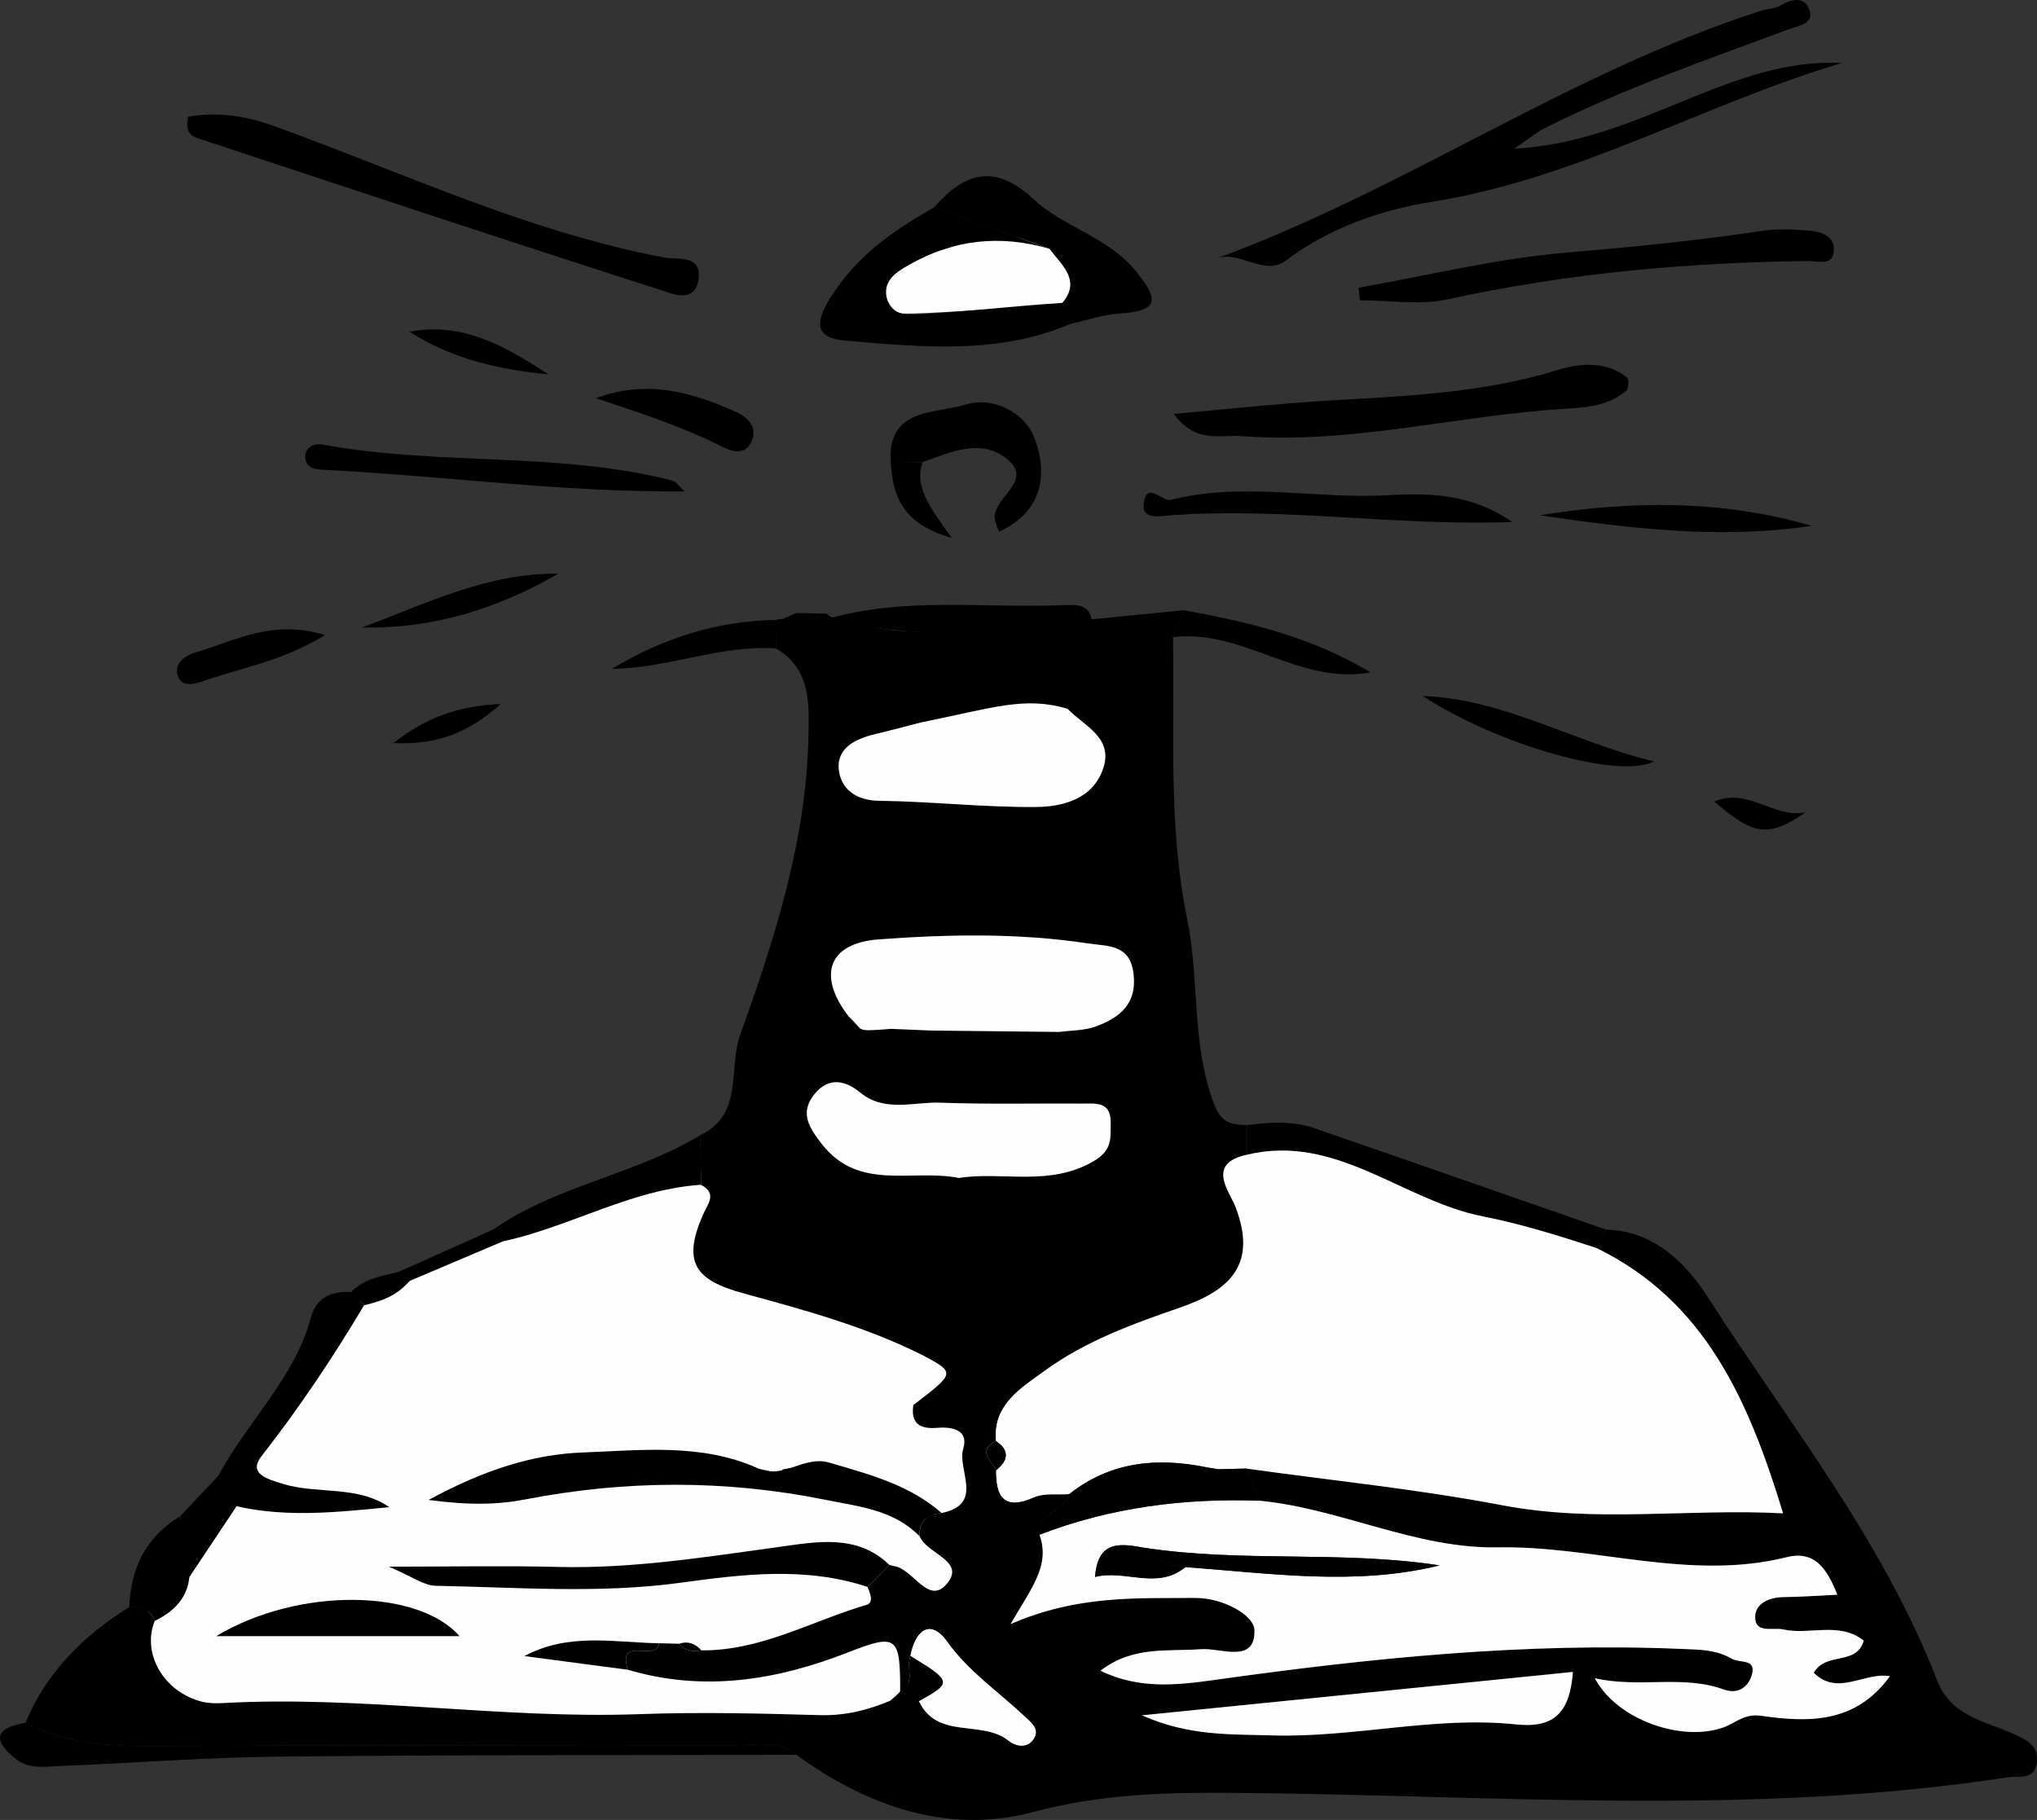 <?xml version="1.0" encoding="utf-8"?>
<!-- Generator: Adobe Illustrator 16.0.0, SVG Export Plug-In . SVG Version: 6.00 Build 0)  -->
<!DOCTYPE svg PUBLIC "-//W3C//DTD SVG 1.1//EN" "http://www.w3.org/Graphics/SVG/1.1/DTD/svg11.dtd">
<svg version="1.1" id="Layer_1" xmlns="http://www.w3.org/2000/svg" xmlns:xlink="http://www.w3.org/1999/xlink" x="0px" y="0px"
	 width="193.515px" height="172.921px" viewBox="0 0 193.515 172.921" enable-background="new 0 0 193.515 172.921"
	 xml:space="preserve">
<rect x="0" y="0" width="193.515" height="172.921" fill="#333333" stroke="none"/>
<g>
	<polyline fill-rule="evenodd" clip-rule="evenodd" fill="#FEFEFE" points="19.753,142.283 17.098,144.075 12.278,158.651 
		24.68,164.566 81.805,164.566 90.555,155.456 91.082,145.823 82.305,141.333 65.083,139.416 	"/>
	<path fill-rule="evenodd" clip-rule="evenodd" fill="#FEFEFE" d="M71.679,109.716c-8.749,2.204-28.214,9.43-31.765,10.595
		c-10.297,5.017-13.318,10.109-16.609,20.896c11.022,2.248,15.057,2.312,23.875,0.657c9.028-1.693,16.443-1.196,24.568-2.333
		c0.874,0.023,2.182,0.64,2.622,0.069c0.386-0.063,0.771-0.124,1.157-0.187c4.698-0.963,10.466,2.327,14.371,5.418
		c1.127,0.085,1.761-2.715,2.738-2.286c2.838,1.244,2.868-0.317,2.858-2.843c-1.125-0.938-1.313-1.871,0.019-2.796
		c0.284-3.469-2.311-4.985-4.596-6.648c-3.896-2.838-8.387-4.469-12.885-6.021c-4.688-1.617-7.384-4.055-5.275-9.552
		C73.322,113.216,75.589,110.556,71.679,109.716z"/>
	<path fill-rule="evenodd" clip-rule="evenodd" fill="#FEFEFE" d="M98.395,23.06c2.285,0.701,4.16,2.772,3.277,5.001
		c-0.567,1.432-4.324,1.262-5.625,1.273c-2.479,0.021-7.773,0.491-10.253,0.46c-1.114-0.013-1.765-1.632-1.87-2.536
		c-0.121-1.053,4.559-3.274,5.495-3.498c0.721-0.171,2.203-0.776,2.92-0.96C95.784,22.107,96.338,22.453,98.395,23.06z"/>
	<g>
		<path fill-rule="evenodd" clip-rule="evenodd" d="M85.516,160.798c0.015-5.353-0.28-5.625-4.969-3.791
			c-6.813,2.664-13.717,3.763-20.891,1.644c-1.115-3.291,2.793-0.708,2.944-2.519c0.635,0.016,1.27,0.032,1.904,0.048
			c0.561,0.709,1.317,0.75,2.123,0.627c5.643,0.056,10.496-2.792,15.703-4.329c0.714-0.211,0.324-1.105,0.09-1.698
			c0.691-0.696,1.381-1.394,2.071-2.09c0.162,0.041,0.321,0.094,0.484,0.12c1.823,0.29,3.242,3.812,5.02,1.619
			c1.737-2.142-1.942-2.777-2.619-4.451c-0.131-1.511,0.767-2.057,2.076-2.218c4.107-0.846,1.445-4.088,2.061-6.141
			c0.523-1.743-1.034-2.075-2.47-1.956c-1.595,0.133-2.546-0.36-2.276-2.164c4.007-3.063,4.007-3.063,0.92-4.719
			c-5.421-2.724-11.26-4.312-17.055-5.893c-4.636-1.266-5.813-2.958-3.856-7.46c0.457-1.051,1.405-1.998-0.187-2.858
			c-0.017-1.571-0.035-3.144-0.052-4.714c4.146-2.002,2.626-6.313,3.773-9.509c3.308-9.217,6.306-18.534,6.496-28.495
			c0.062-3.231,0.159-6.328-3.1-8.246c-0.007-0.901-0.014-1.802-0.02-2.705c0.233-0.061,0.471-0.095,0.714-0.102
			c0.409-0.185,0.817-0.368,1.225-0.552c0.971,0.02,1.94,0.038,2.911,0.057c0.828,1.034,6.732,1.631,6.732,1.631
			s18.678,1.034,18.328-1.128l-0.06,0.057c2.971-0.294,5.942-0.589,8.913-0.883c-0.338,0.854-0.676,1.707-1.014,2.56
			c0.164,8.944-0.478,17.917,1.349,26.794c1.183,5.756,0.386,11.774,2.515,17.481c0.735,1.971,1.699,2.019,3.162,2.088
			c-0.001,0.937-0.004,1.873-0.006,2.811c-3.91,0.84-1.643,3.5-1.078,4.97c2.108,5.497-0.588,7.935-5.275,9.552
			c-4.498,1.553-8.988,3.184-12.885,6.021c-2.285,1.663-4.88,3.18-4.596,6.648c-1.805,0.945-0.458,1.867,0.02,2.794
			c-0.011,2.527,0.74,3.817,3.578,2.573c0.977-0.429,2.229-0.226,3.355-0.311c-0.404,1.68-3.065,1.706-2.824,3.857
			c1.081,2.95-0.858,5.183-2.741,8.49c6.32-2.761,11.921-2.443,17.511-2.487c2.652-0.021,5.623,1.626,5.656,3.066
			c0.075,3.231-3.198,1.662-5.068,1.806c-3.167,0.243-6.454-0.348-9.559,2.045c3.669,1.809,7.436,1.352,10.856,0.872
			c14.741-2.068,29.489-3.582,44.4-2.941c1.645,0.07,3.224,0.051,4.738,0.941c0.738,0.434,2.308-0.053,1.893,1.483
			c-0.303,1.118-1.246,1.946-2.688,1.427c-3.93-1.415-7.991-0.104-12.241-1.069c2.12,3.981,8.265,6.071,12.196,4.681
			c1.153-0.408,1.998-1.34,3.572-1.116c4.46,0.634,8.96,0.8,12.271-3.756c-2.413-0.425-4.973,1.942-7.235-0.325
			c1.145-2.042,4.085-0.64,4.743-3.064c-2.354-1.832-5.147-0.492-7.648-1.055c-0.993-0.225-2.754,0.464-2.66-1.3
			c0.063-1.166,1.335-1.759,2.66-1.771c1.606-0.016,3.211-0.138,5.139-0.229c-0.987-2.497-2.158-4.225-4.794-3.566
			c-9.252,2.308-18.29-1.101-27.482-0.933c-7.755,0.142-14.916-3.682-22.604-4.432c-0.426-1.02-0.852-2.038-1.277-3.058
			c8.125,1.138,16.311,1.96,24.359,3.495c8.868,1.691,17.642,0.285,26.65,0.762c-3.291-10.787-7.437-20.191-17.733-25.208
			c0.31-0.582,0.617-1.164,0.926-1.746c4.578,0.112,7.623,3.256,9.678,6.46c7.627,11.892,16.591,23.022,21.76,36.376
			c1.322,3.412,4.545,3.857,7.252,5.077c1.342,0.604,2.438,1.155,2.206,2.773c-0.239,1.679-1.687,1.189-2.763,1.355
			c-24.403,3.748-48.959,1.67-73.433,1.477c-6.63-0.053-12.719,0.102-19.206,1.832c-7.965,2.124-15.694-0.539-22.429-5.454
			c-1.735-1.418-3.814-0.909-5.745-0.91c-18.486-0.017-36.972,0.011-55.458,0.085c-4.171,0.017-8.251-0.234-12.033-2.221
			c2.009-4.808,5.508-8.28,9.861-10.985c1.059-0.026,2.024,0.119,2.418,1.314c-1.25,3.117,0.865,6.764,4.501,7.679
			c0.631,0.159,1.322,0.163,1.979,0.127c13.231-0.732,26.379,1.532,39.611,1.052c5.688-0.207,11.394-0.068,17.086,0.095
			c2.385,0.068,4.543-0.467,6.678-1.362c0.914,0.013,1.83,0.023,2.746,0.035c1.742,3.688,5.983,1.734,8.502,3.749
			c0.752,0.601,1.932,0.778,2.488-0.319c0.445-0.88-0.413-1.485-1.013-2.05c-2.45-2.308-5.236-4.187-7.284-7.021
			c-1.643-2.275-3.03-1.037-3.495,1.32C86.031,158.438,87.049,159.977,85.516,160.798z M87.488,68.646
			c-1.435,0.367-2.865,0.754-4.306,1.096c-1.875,0.446-3.733,1.308-3.49,3.414c0.209,1.81,1.615,2.903,3.843,2.929
			c4.962,0.061,9.922,0.632,14.879,0.589c2.601-0.022,5.438-0.771,6.398-3.698c0.956-2.917-1.838-3.997-3.396-5.631
			C96.635,66.288,92.086,67.732,87.488,68.646z M80.635,96.586c0.985,1.611,2.565,1.175,4.021,1.169
			c1.284,0.054,18.335,0.171,19.394-0.211c2.28-0.824,3.983-2.131,3.636-5.024c-0.341-2.836-2.428-2.592-4.386-2.889
			c-6.59-0.997-13.228-0.86-19.808-0.377C78.638,89.611,77.64,92.716,80.635,96.586z M91.103,111.92
			c4.145-0.652,8.639,0.877,12.85-1.63c1.744-1.037,1.545-2.192,1.563-3.621c0.024-2.07-1.478-1.804-2.758-1.813
			c-4.467-0.03-8.938,0.081-13.399-0.085c-2.558-0.095-5.31,0.954-7.647-0.97c-1.492-1.229-3.042-1.434-4.331,0.154
			c-1.432,1.765-0.531,3.181,0.725,4.776C81.626,113.208,86.606,111.039,91.103,111.92z M149.425,158.856
			c-13.699,1.38-26.968,2.717-40.937,4.123c4.451,1.983,8.386,1.783,12.322,1.906c7.778,0.242,15.449-1.858,23.215-1.044
			C147.547,164.21,149.132,162.832,149.425,158.856z"/>
		<path fill-rule="evenodd" clip-rule="evenodd" d="M115.299,24.653c18.01-6.535,33.764-17.772,51.959-23.617
			c0.631-0.203,1.367-0.198,1.913-0.526c1.217-0.731,2.438-0.805,2.785,0.642c0.269,1.114-1.14,1.301-2.019,1.628
			c-7.853,2.921-15.778,5.662-23.28,9.441c-0.555,0.279-1.041,0.694-2.82,1.905c11.911-0.611,20.446-8.681,31.13-8.142
			c-13.143,3.929-25.131,11.006-38.952,13.191c-4.613,0.729-9.698,2.422-13.827,5.562C120.038,26.374,117.691,23.569,115.299,24.653
			z"/>
		<path fill-rule="evenodd" clip-rule="evenodd" d="M17.879,11.089C20.729,10.594,23.334,11,26.098,12
			c12.239,4.428,24.089,10.026,37.01,12.471c1.152,0.218,3.588-0.321,3.255,2.054c-0.333,2.377-2.525,1.377-3.625,1.023
			c-14.701-4.718-29.354-9.581-44.012-14.434C18.106,12.911,17.574,12.448,17.879,11.089z"/>
		<path fill-rule="evenodd" clip-rule="evenodd" d="M111.504,39.325c5.261-0.464,9.826-0.97,14.406-1.245
			c7.409-0.446,14.811-0.689,22.015-2.909c2.081-0.641,4.605-0.927,6.64,0.703c0.2,0.16,0.152,1.063-0.083,1.262
			c-1.727,1.461-3.805,1.579-5.999,1.716c-10.191,0.638-20.205,3.386-30.526,2.583C115.92,41.278,113.633,42.192,111.504,39.325z"/>
		<path fill-rule="evenodd" clip-rule="evenodd" d="M89.452,143.76c-1.309,0.161-2.207,0.707-2.076,2.218
			c-2.468-2.519-5.664-2.811-8.949-3.474c-9.535-1.924-18.979-1.878-28.473-0.048c-2.625,0.506-5.259,0.586-9.24,0.06
			c5.281-2.868,9.942-4.337,14.66-4.511c5.551-0.205,11.307-0.908,16.672,1.525c2.353,1.067,4.32-1.275,6.75-0.558
			C82.59,140.093,86.39,141.066,89.452,143.76z"/>
		<path fill-rule="evenodd" clip-rule="evenodd" d="M99.695,23.637c-4.66-1.359-9.096-0.896-13.344,1.518
			c-1.334,0.757-2.569,1.619-2.062,3.342c0.408,1.384,1.698,1.443,3.065,1.367c4.445-0.249,9.12-0.806,13.563-1.084
			c0.33,0.581,0.427,1.422,0.756,2.003c-6.815,2.901-13.95,2.206-21.008,1.614c-1.987-0.166-4.008-0.585-1.77-4.122
			c2.581-4.079,6.006-6.379,9.855-8.577L99.695,23.637z"/>
		<path fill-rule="evenodd" clip-rule="evenodd" d="M129.063,27.339c6.558-1.155,13.076-2.767,19.685-3.332
			c6.252-0.534,12.473-1.132,18.672-2.077c1.457-0.222,2.983-0.131,4.464-0.014c1.179,0.094,2.483,0.549,2.323,1.992
			c-0.155,1.398-1.522,0.88-2.412,0.89c-11.544,0.136-22.975,1.166-34.285,3.646c-2.65,0.581-5.538,0.086-8.317,0.086
			C129.149,28.133,129.106,27.737,129.063,27.339z"/>
		<path fill-rule="evenodd" clip-rule="evenodd" d="M34.585,124.021c-2.959,4.973-6.167,9.756-9.737,14.33
			c-1.25,1.602,0.336,2.133,2.061,2.65c3.305,0.992,7.046,0.104,10.076,2.201c-5.819,0.562-11.592,1.221-17.231-0.92
			c2.614-6.262,8.036-10.624,9.789-17.101c0.522-1.931,1.956-2.515,3.799-2.413C33.757,123.186,34.171,123.604,34.585,124.021z"/>
		<path fill-rule="evenodd" clip-rule="evenodd" d="M2.417,163.684c3.782,1.986,7.862,2.237,12.033,2.221
			c18.486-0.074,36.972-0.102,55.458-0.085c1.931,0.001,4.009-0.508,5.745,0.91c-16.396,0.044-32.793,0.001-49.189,0.172
			c-6.936,0.072-13.866,0.616-20.801,0.896c-1.454,0.059-2.958,0.34-4.272-0.758C-1.008,165.037-0.069,164.146,2.417,163.684z"/>
		<path fill-rule="evenodd" clip-rule="evenodd" d="M84.49,148.69c-0.69,0.696-1.38,1.394-2.071,2.09
			c-5.848-1.943-11.803-1.217-17.676-0.409c-7.786,1.07-15.556,0.444-23.332,0.301c-1.161-0.021-2.306-0.905-4.471-1.816
			c6.092,0,11.064-0.103,16.03,0.024c7.133,0.184,14.113-0.953,21.142-1.914C77.593,146.49,81.439,145.722,84.49,148.69z"/>
		<path fill-rule="evenodd" clip-rule="evenodd" d="M88.75,19.698c2.903-3.353,5.776-4.19,9.456-0.757
			c2.843,2.652,6.982,3.542,9.628,6.739c2.138,2.584,2.52,3.875-1.462,4.108c-1.581,0.093-3.136,0.649-4.7,0.994
			c-0.328-0.581-0.658-1.161-0.989-1.742c2.194-2.262,0.25-3.768-0.987-5.404L88.75,19.698z"/>
		<path fill-rule="evenodd" clip-rule="evenodd" d="M152.588,116.833c-0.309,0.582-0.616,1.164-0.926,1.746
			c-3.551-1.165-7.204-2.3-10.778-3c-7.623-1.496-13.947-7.906-22.429-5.863c0.002-0.938,0.005-1.874,0.006-2.811
			c2.151-0.282,4.315-0.431,6.402,0.29C134.112,110.387,143.348,113.618,152.588,116.833z"/>
		<path fill-rule="evenodd" clip-rule="evenodd" d="M65.042,46.691C53.458,46.779,42.257,45.229,31,44.651
			c-0.835-0.043-1.838-0.048-1.986-1.059c-0.154-1.057,0.807-1.508,1.624-1.356c10.981,2.043,22.313,0.646,33.21,3.417
			C64.231,45.749,64.519,46.222,65.042,46.691z"/>
		<path fill-rule="evenodd" clip-rule="evenodd" d="M143.669,49.6c-10.9,0.4-21.622-1.406-32.397-0.646
			c-1.083,0.077-2.842,0.513-2.614-1.17c0.286-2.106,1.759-0.088,2.56-0.291c6.886-1.748,13.821-0.04,20.718-0.447
			C135.906,46.812,139.849,46.953,143.669,49.6z"/>
		<path fill-rule="evenodd" clip-rule="evenodd" d="M43.653,155.456c-7.406,0-14.947,0-23.119,0
			C28.439,150.724,39.78,150.999,43.653,155.456z"/>
		<path fill-rule="evenodd" clip-rule="evenodd" d="M84.625,43.985c-0.389-5.274,4.22-4.648,7.07-5.539
			c2.629-0.82,5.628,0.741,6.551,3.1c1.363,3.486,0.793,7.105-3.337,8.971c-0.118-0.311-0.255-0.614-0.348-0.932
			c-0.651-2.216,3.879-3.776,1.064-6.008c-2.479-1.967-5.35-0.599-7.993,0.339C86.631,43.939,85.628,43.961,84.625,43.985z"/>
		<path fill-rule="evenodd" clip-rule="evenodd" d="M66.537,107.856c0.018,1.57,0.035,3.143,0.052,4.714
			c-7.62,0.503-14.13,5.135-21.747,5.834C51.108,112.833,59.644,112.029,66.537,107.856z"/>
		<path fill-rule="evenodd" clip-rule="evenodd" d="M172.085,49.962c-8.656,1.294-17.232,0.257-25.809-1.003
			C154.912,47.572,163.525,47.456,172.085,49.962z"/>
		<path fill-rule="evenodd" clip-rule="evenodd" d="M78.745,58.771c7.302-2.079,14.791-0.963,22.195-1.273
			c1.3-0.055,2.78-0.164,2.806,1.834c0-0.001,0.06-0.058,0.06-0.058C99.802,61.422,79.573,59.806,78.745,58.771z"/>
		<path fill-rule="evenodd" clip-rule="evenodd" d="M135.156,66.129c7.703,0.271,14.366,4.386,21.968,6.216
			C153.917,74.035,142.511,70.902,135.156,66.129z"/>
		<path fill-rule="evenodd" clip-rule="evenodd" d="M111.436,60.542c0.338-0.853,0.676-1.707,1.014-2.56
			c6.207,1.111,12.282,2.592,17.742,5.905C123.398,65.12,118.043,59.719,111.436,60.542z"/>
		<path fill-rule="evenodd" clip-rule="evenodd" d="M34.39,59.62c6.075-2.266,11.981-5.204,18.649-5.112
			C47.237,57.862,41.071,59.766,34.39,59.62z"/>
		<path fill-rule="evenodd" clip-rule="evenodd" d="M56.615,37.835c4.801-1.807,9.134-0.587,13.354,1.331
			c1.138,0.517,2.013,1.478,1.435,2.774c-0.662,1.482-2.025,0.894-2.998,0.406C64.646,40.461,60.664,39.191,56.615,37.835z"/>
		<path fill-rule="evenodd" clip-rule="evenodd" d="M30.881,60.341c-4.134,2.521-8.022,3.117-11.636,4.395
			c-0.798,0.282-2.142,0.629-2.404-0.719c-0.218-1.117,0.841-1.766,1.78-2.042C22.34,60.878,25.912,58.804,30.881,60.341z"/>
		<path fill-rule="evenodd" clip-rule="evenodd" d="M73.686,58.902c0.006,0.902,0.013,1.803,0.02,2.705
			c-5.306-0.357-10.259,1.901-15.569,1.94C62.923,60.658,68.063,58.999,73.686,58.902z"/>
		<path fill-rule="evenodd" clip-rule="evenodd" d="M14.697,154.013c-0.395-1.195-1.359-1.341-2.418-1.314
			c0.15-3.67,1.531-6.644,4.82-8.624C17.975,147.851,19.466,151.695,14.697,154.013z"/>
		<path fill-rule="evenodd" clip-rule="evenodd" d="M38.906,31.514c5.137-0.962,9.195,1.459,13.198,4.056
			C47.416,35.124,42.911,34.103,38.906,31.514z"/>
		<path fill-rule="evenodd" clip-rule="evenodd" d="M62.599,156.132c-0.151,1.811-4.059-0.772-2.944,2.519
			c-3.278-0.434-6.558-0.867-9.837-1.301C54.053,155.087,58.353,156.064,62.599,156.132z"/>
		<path fill-rule="evenodd" clip-rule="evenodd" d="M37.359,70.601c3.194-2.454,6.124-3.529,10.214-3.712
			C44.447,69.66,41.535,70.785,37.359,70.601z"/>
		<path fill-rule="evenodd" clip-rule="evenodd" d="M84.625,43.985c1.003-0.023,2.006-0.046,3.008-0.068
			c-0.766,2.462,0.726,4.299,2.783,7.195C85.665,49.742,84.836,47.1,84.625,43.985z"/>
		<path fill-rule="evenodd" clip-rule="evenodd" d="M162.86,76.154c3.251-1.366,5.652,1.643,8.664,1.028
			C167.988,79.619,166.582,79.381,162.86,76.154z"/>
		<path fill-rule="evenodd" clip-rule="evenodd" d="M87.297,161.638c-0.916-0.012-1.832-0.022-2.746-0.035
			c0.322-0.269,0.643-0.536,0.964-0.804c1.533-0.822,0.515-2.361,0.98-3.482C90.455,159.763,90.478,159.885,87.297,161.638z"/>
		<path fill-rule="evenodd" clip-rule="evenodd" d="M34.585,124.021c-0.415-0.417-0.829-0.835-1.244-1.252
			c1.672-1.697,3.834-1.565,6.572-2.458C38.292,123.065,36.443,123.551,34.585,124.021z"/>
		<path fill-rule="evenodd" clip-rule="evenodd" d="M66.626,156.807c-0.806,0.123-1.563,0.082-2.123-0.627
			C65.356,155.897,66.048,156.158,66.626,156.807z"/>
		<path fill-rule="evenodd" clip-rule="evenodd" fill="#808399" d="M74.4,58.8"/>
		<path fill-rule="evenodd" clip-rule="evenodd" fill="#FEFEFE" d="M118.456,109.716c8.481-2.043,14.806,4.367,22.429,5.863
			c3.574,0.7,7.228,1.835,10.778,3c10.297,5.017,14.442,14.421,17.733,25.208c-9.009-0.477-17.782,0.93-26.65-0.762
			c-8.049-1.535-16.234-2.357-24.359-3.494c-0.874,0.023-1.748,0.046-2.622,0.069c-0.386-0.063-0.771-0.124-1.157-0.187
			c-4.698-0.963-9.126-0.541-13.03,2.55c-1.128,0.085-2.381-0.118-3.357,0.311c-2.838,1.244-3.589-0.046-3.579-2.571
			c1.125-0.938,1.313-1.871-0.019-2.796c-0.284-3.469,2.311-4.985,4.596-6.648c3.896-2.838,8.387-4.469,12.885-6.021
			c4.688-1.617,7.384-4.055,5.275-9.552C116.813,113.216,114.545,110.556,118.456,109.716z"/>
		<path fill-rule="evenodd" clip-rule="evenodd" fill="#FEFEFE" d="M119.664,142.588c7.688,0.75,14.85,4.573,22.604,4.432
			c9.192-0.168,18.23,3.24,27.482,0.933c2.636-0.658,3.807,1.069,4.794,3.566c-1.928,0.091-3.532,0.213-5.139,0.229
			c-1.325,0.013-2.598,0.605-2.66,1.771c-0.094,1.764,1.667,1.075,2.66,1.3c2.501,0.563,5.294-0.777,7.648,1.055
			c-0.658,2.425-3.599,1.022-4.743,3.064c2.263,2.268,4.822-0.1,7.235,0.325c-3.311,4.556-7.811,4.39-12.271,3.756
			c-1.574-0.224-2.419,0.708-3.572,1.116c-3.932,1.391-10.076-0.699-12.196-4.681c4.25,0.965,8.312-0.346,12.241,1.069
			c1.442,0.52,2.386-0.309,2.688-1.427c0.415-1.536-1.154-1.05-1.893-1.483c-1.515-0.891-3.094-0.871-4.738-0.941
			c-14.911-0.641-29.659,0.873-44.4,2.941c-3.421,0.479-7.188,0.937-10.856-0.872c3.104-2.393,6.392-1.802,9.559-2.045
			c1.87-0.144,5.144,1.426,5.068-1.806c-0.033-1.44-3.004-3.087-5.656-3.066c-5.59,0.044-11.19-0.273-17.511,2.487
			c1.883-3.308,3.822-5.54,2.74-8.489C105.485,143.222,112.486,142.333,119.664,142.588z M112.613,148.898
			c8.055,0.578,16.115,1.815,24.152-0.165c-9.306-1.428-18.74-0.255-28.03-1.668c-2.22-0.396-4.445-0.803-4.704,2.765
			C106.88,149.101,109.911,151.106,112.613,148.898z"/>
		<path fill-rule="evenodd" clip-rule="evenodd" fill="#FEFEFE" d="M88.508,97.917c-1.284-0.054-2.568-0.107-3.853-0.161
			c-3.726,0.292-2.476,0.161-4.021-1.169c-2.995-3.87-1.997-6.976,2.856-7.332c6.58-0.483,13.218-0.62,19.808,0.377
			c1.958,0.297,4.045,0.053,4.386,2.889c0.348,2.894-1.355,4.2-3.636,5.024c-1.059,0.382-2.268,0.349-3.409,0.503
			C96.596,98.004,92.552,97.96,88.508,97.917z"/>
		<path fill-rule="evenodd" clip-rule="evenodd" fill="#FEFEFE" d="M91.103,111.92c-4.497-0.882-9.477,1.287-12.999-3.188
			c-1.256-1.596-2.156-3.012-0.725-4.776c1.29-1.588,2.839-1.383,4.331-0.154c2.338,1.924,5.089,0.875,7.647,0.97
			c4.461,0.166,8.932,0.055,13.399,0.085c1.28,0.009,2.782-0.258,2.758,1.813c-0.018,1.429,0.182,2.584-1.563,3.621
			C99.742,112.797,95.248,111.268,91.103,111.92z"/>
		<path fill-rule="evenodd" clip-rule="evenodd" fill="#FEFEFE" d="M101.417,67.344c1.558,1.634,4.352,2.713,3.396,5.631
			c-0.96,2.927-3.798,3.675-6.398,3.698c-4.957,0.043-9.917-0.528-14.879-0.589c-2.228-0.026-3.634-1.12-3.843-2.929
			c-0.243-2.106,1.616-2.967,3.49-3.414c1.441-0.342,2.871-0.729,4.306-1.096C94.377,67.257,97.305,66.129,101.417,67.344z"/>
		<path fill-rule="evenodd" clip-rule="evenodd" fill="#FEFEFE" d="M149.425,158.856c-0.293,3.976-1.878,5.354-5.399,4.985
			c-7.766-0.814-15.437,1.286-23.215,1.044c-3.937-0.123-7.871,0.077-12.322-1.906C122.458,161.573,135.726,160.236,149.425,158.856
			z"/>
		<path fill-rule="evenodd" clip-rule="evenodd" d="M119.664,142.588c-7.178-0.256-14.179,0.634-20.914,3.234
			c-0.24-2.152,2.421-2.179,2.825-3.858c3.906-3.091,8.334-3.513,13.032-2.549c0.235,1.001,0.639,0.951,1.157,0.186
			c0.874-0.023,1.748-0.046,2.622-0.069C118.812,140.55,119.238,141.569,119.664,142.588z"/>
		<path fill-rule="evenodd" clip-rule="evenodd" fill="#FEFEFE" d="M87.297,161.638c3.181-1.753,3.158-1.875-0.801-4.321
			c0.465-2.357,1.853-3.596,3.495-1.32c2.047,2.835,4.833,4.714,7.284,7.021c0.6,0.564,1.458,1.17,1.013,2.05
			c-0.557,1.098-1.736,0.92-2.488,0.319C93.281,163.373,89.04,165.326,87.297,161.638z"/>
		<path fill-rule="evenodd" clip-rule="evenodd" fill="#808399" d="M100.64,98.047"/>
		<path fill-rule="evenodd" clip-rule="evenodd" fill="#808399" d="M88.508,97.917"/>
		<path fill-rule="evenodd" clip-rule="evenodd" d="M94.622,136.908c1.331,0.925,1.144,1.858,0.019,2.796
			C94.164,138.775,92.817,137.853,94.622,136.908z"/>
		<path fill-rule="evenodd" clip-rule="evenodd" d="M115.764,139.601c-0.519,0.766-0.922,0.815-1.157-0.186
			C114.993,139.477,115.378,139.539,115.764,139.601z"/>
		<path fill-rule="evenodd" clip-rule="evenodd" d="M108.735,147.065c9.29,1.413,18.725,0.24,28.03,1.668
			c-8.037,1.98-16.098,0.743-24.151,0.165C111.081,148.795,109.782,148.196,108.735,147.065z"/>
		<path fill-rule="evenodd" clip-rule="evenodd" d="M108.735,147.065c1.047,1.131,2.346,1.73,3.879,1.833
			c-2.703,2.208-5.733,0.203-8.583,0.932C104.29,146.262,106.515,146.668,108.735,147.065z"/>
	</g>
	<polyline fill-rule="evenodd" clip-rule="evenodd" points="17.983,149.854 23.305,141.865 20.742,140.22 17.098,144.075 	"/>
	<polyline fill-rule="evenodd" clip-rule="evenodd" points="37.827,122.167 47.774,117.946 46.878,116.812 37.827,120.865 	"/>
</g>
</svg>
